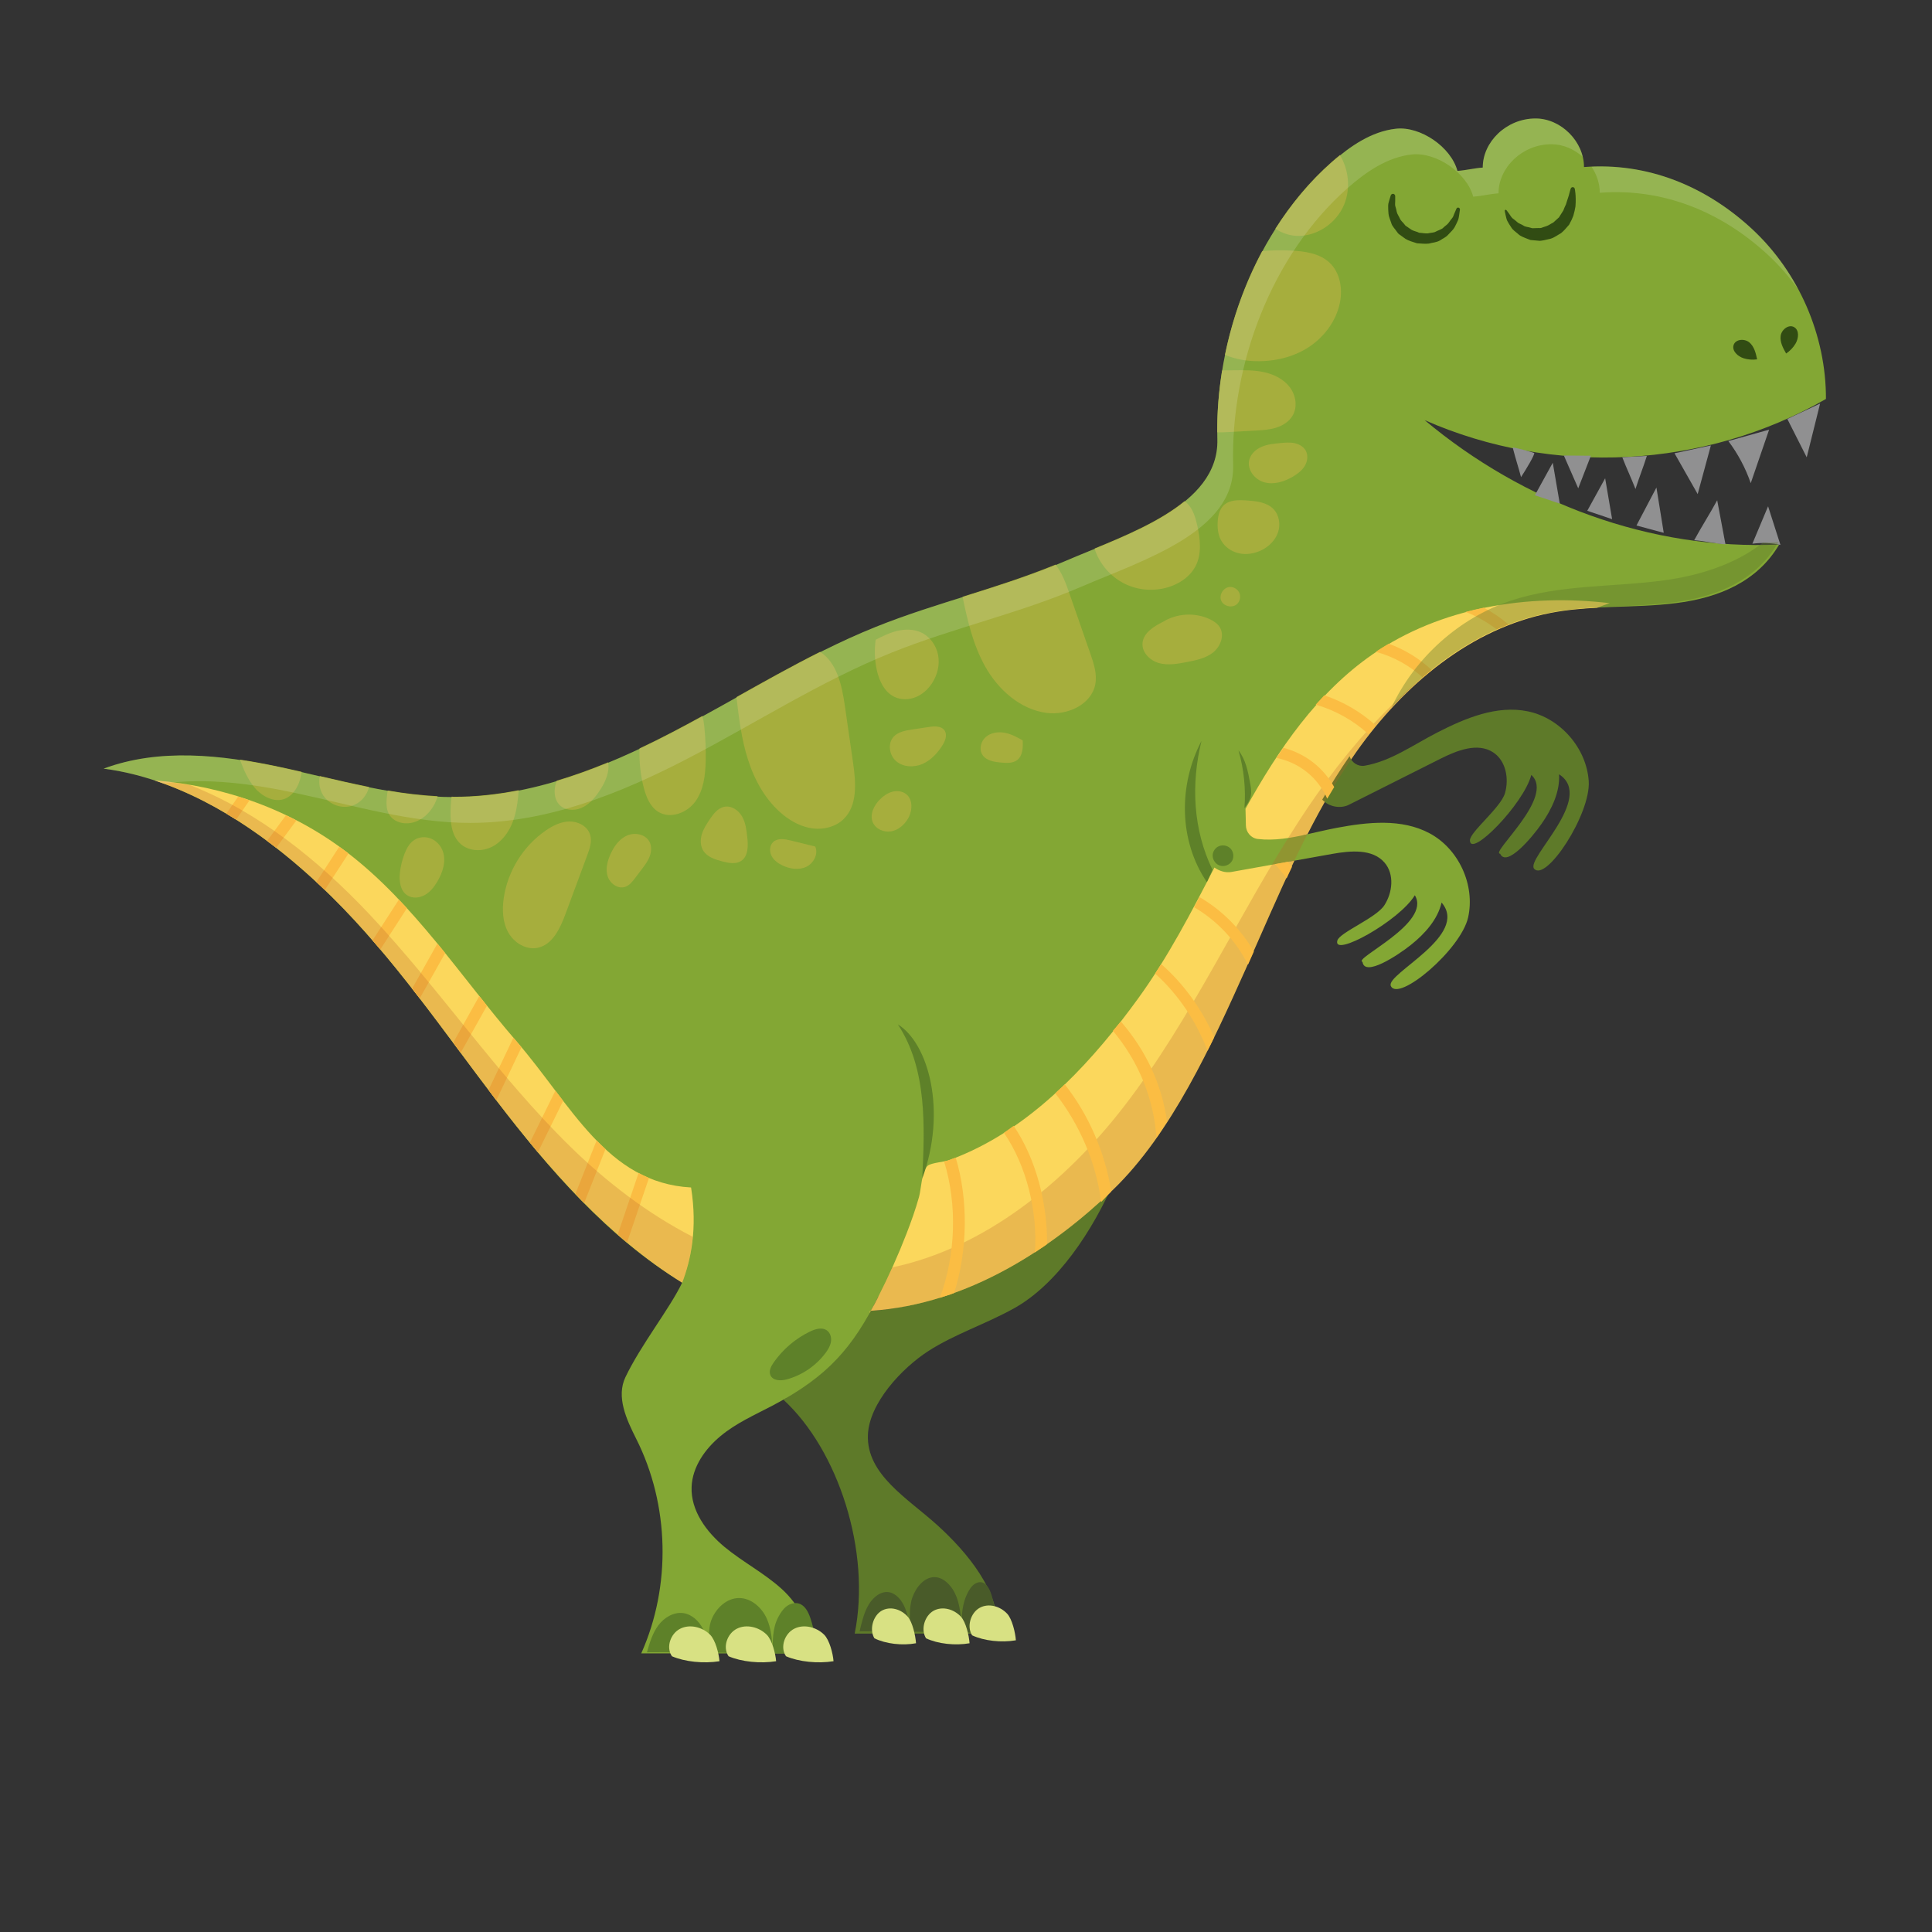 <?xml version="1.0" encoding="utf-8"?>
<!-- Generator: Adobe Illustrator 16.0.4, SVG Export Plug-In . SVG Version: 6.00 Build 0)  -->
<!DOCTYPE svg PUBLIC "-//W3C//DTD SVG 1.1//EN" "http://www.w3.org/Graphics/SVG/1.1/DTD/svg11.dtd">
<svg version="1.1" id="Layer_1" xmlns="http://www.w3.org/2000/svg" xmlns:xlink="http://www.w3.org/1999/xlink" x="0px" y="0px"
	 width="170px" height="170px" viewBox="0 0 170 170" enable-background="new 0 0 170 170" xml:space="preserve">
<rect x="0" y="0" width="170" height="170" fill="#333333" stroke="none"/>
<title>Artboard 9</title>
<g>
	<path fill="#5E7A29" d="M98.109,103.782c-5.104,5.058-13.216,11.103-21.542,11.567c-2.221,3.43-3.436,4.743-7.631,7.816
		c4.824,4.438,7.727,13.345,6.269,20.579H86.21c0.515-0.065,1.028-0.116,1.543-0.185c0.296-3.492-2.69-7.016-5.287-9.367
		c-2.597-2.353-6.238-4.44-6.097-7.941c0.113-2.79,2.983-5.867,5.331-7.379c2.281-1.469,5.001-2.354,7.491-3.73
		C93.036,113.02,96.173,108.28,98.109,103.782z"/>
	<path fill="#83A734" d="M125.359,36.97c11.26,4.965,24.646,4.283,35.309-1.865c0.02-5.585-2.393-11.137-6.484-14.937
		c-4.096-3.8-9.238-5.906-14.806-5.47c0.009-2.234-2.021-4.273-4.256-4.273c-2.593,0-4.661,2.086-4.651,4.32
		c-0.77,0.052-1.459,0.241-2.229,0.293c-0.557-2.096-3.251-3.946-5.405-3.712c-2.155,0.234-4.041,1.539-5.665,2.974
		c-6.663,5.885-10.281,15.479-10.053,24.366c0.15,5.882-7.986,8.377-13.391,10.705C88.327,51.7,82.52,52.965,77.061,55.16
		c-6.245,2.511-11.936,6.196-17.908,9.302c-5.971,3.106-12.439,5.679-19.17,5.679c-5.223-0.002-10.302-1.553-15.411-2.639
		c-5.109-1.085-10.559-1.69-15.455,0.132c7.619,0.991,14.607,5.874,20.076,11.271c5.468,5.396,9.81,11.805,14.475,17.909
		c4.665,6.104,9.799,12.043,16.357,16.047c-1.073,2.257-3.623,5.455-4.988,8.309c-0.834,1.744,0.078,3.713,0.947,5.439
		c2.924,5.81,3.091,12.936,0.441,18.875h14.778c0.363-2.051-0.874-4.271-2.416-5.668c-1.542-1.398-3.427-2.369-5.031-3.695
		c-1.604-1.328-2.981-3.202-2.901-5.283c0.068-1.773,1.193-3.357,2.562-4.488c1.368-1.132,2.951-1.828,4.523-2.65
		c4.981-2.61,7.116-5.195,9.338-9.588c7.076,1.215,15.453-5.668,20.583-10.688c5.132-5.021,8.457-11.571,11.395-18.124
		c1.418-3.163,2.778-6.367,4.27-9.501c1.232-0.221,2.468-0.44,3.697-0.662c1.614-0.288,3.557-0.469,4.617,0.78
		c0.865,1.02,0.697,2.617-0.027,3.738c-0.724,1.123-3.938,2.396-4.137,3.104c-0.434,1.536,5.438-1.713,6.818-3.983
		c1.503,2.459-5.487,5.578-4.602,5.867c0.18,1.338,3.065-0.55,4.27-1.51c1.201-0.961,2.342-2.218,2.686-3.717
		c2.482,2.893-4.912,6.27-4.47,7.333c0.647,1.479,6.171-3.188,6.806-6.029c0.633-2.843-0.824-6.021-3.391-7.396
		c-2.456-1.316-5.438-0.994-8.178-0.48c-1.002,0.188-1.981,0.438-2.953,0.646c1.293-2.543,2.705-5.016,4.354-7.345
		c4.15-5.858,10.051-10.857,17.102-12.213c3.729-0.718,7.586-0.389,11.355-0.862c3.771-0.472,7.153-1.883,9.082-5.157
		C145.247,48.442,134.041,44.237,125.359,36.97z"/>
	<g>
		<path fill="#FBD75C" d="M108.357,76.725c-0.519,0.092-1.062-0.078-1.498-0.389c-2.037,3.944-4.088,7.896-6.697,11.499
			c-3.831,5.29-8.658,10.588-14.624,13.403c-0.657,0.311-1.328,0.593-2.01,0.844c-0.429,0.158-1.574,0.23-1.889,0.488
			c-0.547,0.453-0.575,2.039-0.772,2.748c-0.306,1.095-0.688,2.168-1.098,3.226c-0.734,1.896-1.57,3.756-2.489,5.567
			c-0.21,0.416-0.424,0.832-0.663,1.231c8.645-0.577,16.058-5.608,21.281-10.62c5.181-4.971,8.762-12.873,11.699-19.426
			c1.426-3.186,2.795-6.415,4.299-9.566C112.05,76.062,110.203,76.393,108.357,76.725z"/>
		<path fill="#FBD75C" d="M76.506,115.538c0.04-0.063,0.073-0.129,0.11-0.192c-0.017,0-0.033,0.004-0.049,0.004
			C76.54,115.41,76.502,115.521,76.506,115.538z"/>
		<path fill="#FBD75C" d="M120.797,57.563c-4.882,3.369-8.314,8.393-11.204,13.606c0.009,0.481,0.031,0.962,0.034,1.442
			c0.002,0.606,0.443,1.14,1.045,1.212c1.467,0.173,2.907-0.089,4.371-0.416c1.282-2.515,2.682-4.96,4.314-7.265
			c4.146-5.858,10.049-10.857,17.1-12.213c1.348-0.26,2.71-0.381,4.08-0.454c0.365-0.141,0.734-0.278,1.107-0.402
			C134.43,52.223,126.777,53.437,120.797,57.563z"/>
	</g>
	<path fill="#909091" d="M133.838,41.982c0.504-0.771,1.169-1.898,1.169-2.122c0.308,0.104-0.882-0.313-1.905-0.493
		C133.415,40.571,133.619,41.142,133.838,41.982z"/>
	<path fill="#909091" d="M137.607,40.084c0.348,0.795,0.8,1.827,1.264,2.886c0.371-0.957,0.74-1.914,1.113-2.871
		C139.191,40.094,138.398,40.089,137.607,40.084z"/>
	<path fill="#909091" d="M142.748,40.24c0.387,0.999,0.773,1.792,1.161,2.791c0.334-1.057,0.669-1.861,1.003-2.918
		C144.189,40.17,143.471,40.182,142.748,40.24z"/>
	<path fill="#909091" d="M150.543,39.195c-1.066,0.229-2.133,0.459-3.199,0.689c0.68,1.197,1.359,2.394,2.038,3.591
		C149.77,42.049,150.154,40.622,150.543,39.195z"/>
	<path fill="#909091" d="M152.079,38.808c0.846,1.122,1.517,2.378,1.971,3.708c0.539-1.57,1.078-3.139,1.617-4.709
		C154.471,38.14,153.275,38.474,152.079,38.808z"/>
	<path fill="#909091" d="M160.154,35.51c-0.961,0.451-1.922,0.902-2.885,1.354c0.567,1.125,1.138,2.25,1.707,3.376
		C159.369,38.663,159.762,37.086,160.154,35.51z"/>
	<path fill="#909091" d="M139.665,44.945c0.524-0.954,1.05-1.907,1.575-2.861c0.205,1.199,0.41,2.399,0.613,3.598
		C141.125,45.436,140.396,45.191,139.665,44.945z"/>
	<path fill="#909091" d="M135.057,43.578c0.524-0.954,1.049-1.907,1.574-2.861c0.206,1.199,0.411,2.398,0.616,3.597
		C136.518,44.069,135.786,43.823,135.057,43.578z"/>
	<path fill="#909091" d="M143.995,46.241c0.585-1.115,1.171-2.229,1.757-3.344c0.214,1.329,0.428,2.657,0.643,3.985
		C145.594,46.669,144.794,46.455,143.995,46.241z"/>
	<path fill="#909091" d="M149.072,47.537c0.666-1.216,1.336-2.253,2.027-3.518c0.241,1.294,0.485,2.587,0.729,3.881
		C150.91,47.84,149.991,47.596,149.072,47.537z"/>
	<path fill="#909091" d="M156.665,47.952c-0.808-0.185-1.647-0.223-2.47-0.11c0.461-1.097,0.921-2.194,1.381-3.292
		C155.939,45.684,156.303,46.818,156.665,47.952z"/>
	<path fill="#5E7A29" d="M134.439,62.592c-2.729-0.563-5.498,0.595-7.977,1.866c-2.152,1.106-4.081,2.521-6.377,2.917
		c-0.589,0.102-1.146-0.271-1.334-0.836c-0.857,1.24-1.656,2.518-2.404,3.822c0.564,0.625,1.59,0.83,2.344,0.453
		c2.684-1.351,5.367-2.697,8.05-4.047c1.464-0.735,3.274-1.46,4.647-0.564c1.117,0.73,1.411,2.311,1.037,3.592
		c-0.377,1.282-3.095,3.418-3.084,4.15c0.021,1.598,4.727-3.188,5.402-5.758c2.142,1.93-3.676,6.907-2.742,6.934
		c0.555,1.23,2.787-1.398,3.664-2.661s1.611-2.793,1.52-4.328c3.198,2.065-2.929,7.407-2.199,8.302
		c1.039,1.234,5.01-4.811,4.808-7.716C139.592,65.813,137.291,63.181,134.439,62.592z"/>
	<path fill="#FBD75C" d="M29.195,78.907c5.468,5.396,9.81,11.805,14.475,17.909c4.623,6.05,9.884,12.045,16.357,16.047
		c0.761-1.999,1.358-4.729,0.782-8.375c-7.428-0.403-10.524-7.271-15.39-12.896c-4.866-5.627-8.957-12.052-14.86-16.576
		c-4.86-3.727-10.843-5.883-16.946-6.341C19.477,70.605,24.82,74.589,29.195,78.907z"/>
	<path fill="#314C13" d="M122.766,17.263c0,0,0,0.153,0,0.421c0.008,0.127-0.035,0.309,0.012,0.468
		c0.054,0.156,0.093,0.322,0.127,0.502c0.041,0.18,0.183,0.37,0.27,0.569c0.084,0.21,0.288,0.349,0.424,0.542
		c0.021,0.024,0.108,0.139,0.073,0.09l0.546,0.375c0.242,0.124,0.441,0.14,0.659,0.252c0.254,0.008,0.515,0.073,0.761,0.055
		c0.225-0.061,0.539-0.059,0.684-0.15c0.23-0.129,0.564-0.21,0.688-0.363c0.146-0.148,0.33-0.245,0.448-0.406
		c0.11-0.167,0.233-0.312,0.339-0.45c0.104-0.137,0.124-0.287,0.182-0.397c0.1-0.232,0.176-0.41,0.176-0.41
		c0.035-0.081,0.129-0.118,0.209-0.083c0.066,0.029,0.104,0.099,0.097,0.167c0,0-0.022,0.16-0.062,0.44
		c-0.033,0.137-0.031,0.325-0.113,0.507c-0.084,0.18-0.174,0.393-0.299,0.615c-0.123,0.22-0.354,0.418-0.562,0.647
		c-0.223,0.249-0.454,0.316-0.695,0.49c-0.349,0.201-0.654,0.191-1.002,0.29c-0.339,0.042-0.688-0.013-1.039-0.025
		c-0.345-0.109-0.75-0.226-1.021-0.393l-0.535-0.387c-0.165-0.12-0.136-0.147-0.209-0.226c-0.184-0.275-0.438-0.498-0.509-0.794
		c-0.091-0.288-0.214-0.533-0.239-0.8c-0.021-0.271-0.036-0.518-0.029-0.728c0.004-0.208,0.077-0.343,0.104-0.478
		c0.079-0.256,0.122-0.403,0.122-0.403c0.032-0.109,0.147-0.17,0.258-0.137C122.708,17.091,122.766,17.175,122.766,17.263z"/>
	<path fill="#314C13" d="M132.555,18.493c0,0,0.098,0.119,0.25,0.335c0.078,0.101,0.152,0.257,0.278,0.375
		c0.135,0.104,0.28,0.208,0.414,0.332c0.122,0.131,0.362,0.188,0.536,0.304c0.177,0.138,0.424,0.123,0.634,0.197l0.192,0.054
		c-0.15-0.016-0.039-0.005-0.071-0.008l0.606-0.017c0.162,0.016,0.272-0.018,0.36-0.064c0.103-0.037,0.198-0.068,0.3-0.095
		c0.2-0.062,0.407-0.224,0.616-0.32c0.172-0.155,0.343-0.309,0.504-0.458c0.071-0.122,0.286-0.436,0.388-0.612
		c0.066-0.192,0.151-0.365,0.233-0.542c0.11-0.398,0.255-0.735,0.302-0.99c0.062-0.249,0.115-0.393,0.115-0.393
		c0.032-0.096,0.139-0.148,0.232-0.116c0.062,0.021,0.104,0.075,0.121,0.133c0,0,0.138,0.593,0.063,1.552
		c-0.037,0.25-0.106,0.533-0.188,0.826c-0.11,0.282-0.174,0.432-0.375,0.791c-0.221,0.244-0.438,0.526-0.709,0.741
		c-0.309,0.166-0.578,0.389-0.938,0.493c-0.354,0.071-0.802,0.217-1.062,0.168l-0.684-0.06l-0.273-0.104
		c-0.305-0.126-0.61-0.218-0.821-0.43c-0.224-0.198-0.451-0.333-0.593-0.566c-0.152-0.217-0.27-0.424-0.363-0.596
		c-0.08-0.173-0.092-0.332-0.133-0.458c-0.061-0.257-0.084-0.409-0.084-0.409c-0.006-0.045,0.025-0.087,0.07-0.095
		C132.509,18.458,132.538,18.471,132.555,18.493z"/>
	<path fill="#314C13" d="M153.42,31.523c0.385,0.121,0.796,0.155,1.193,0.097c-0.115-0.542-0.254-1.125-0.678-1.485
		c-0.424-0.359-1.222-0.304-1.391,0.224C152.379,30.875,152.904,31.36,153.42,31.523z"/>
	<path fill="#314C13" d="M157.991,30.239c-0.207,0.346-0.491,0.646-0.827,0.867c-0.273-0.482-0.557-1.011-0.48-1.56
		c0.078-0.549,0.709-1.038,1.188-0.758C158.337,29.062,158.268,29.774,157.991,30.239z"/>
	<path fill="#5E8129" d="M71.817,145.486c-0.001-1.057-0.175-2.113-0.513-3.115c-0.182-0.539-0.477-1.123-1.024-1.277
		c-0.372-0.104-0.782,0.025-1.087,0.264c-0.304,0.236-0.519,0.572-0.701,0.914c-0.552,1.037-0.497,2.162-0.505,3.338
		c-0.033-1.084-0.073-2.198-0.517-3.188c-0.443-0.987-1.396-1.832-2.48-1.807c-1.042,0.024-1.932,0.847-2.345,1.803
		c-0.413,0.958-0.226,2.085-0.22,3.127c-0.111-0.756-0.227-1.526-0.57-2.211c-0.343-0.685-0.958-1.274-1.714-1.392
		c-0.853-0.127-1.7,0.387-2.214,1.076c-0.516,0.691-0.764,1.541-1.002,2.369C61.863,145.333,66.877,145.54,71.817,145.486z"/>
	<path fill="#495B29" d="M87.718,143.645c0-1.057-0.142-2.112-0.416-3.115c-0.147-0.538-0.387-1.122-0.829-1.276
		c-0.304-0.104-0.636,0.024-0.883,0.263c-0.247,0.237-0.422,0.572-0.569,0.916c-0.449,1.035-0.403,2.16-0.41,3.338
		c-0.027-1.084-0.06-2.199-0.419-3.189c-0.36-0.988-1.133-1.832-2.012-1.807c-0.845,0.023-1.568,0.847-1.903,1.804
		s-0.184,2.084-0.179,3.126c-0.09-0.756-0.184-1.527-0.462-2.211c-0.277-0.684-0.776-1.275-1.39-1.391
		c-0.692-0.127-1.379,0.385-1.797,1.075c-0.418,0.691-0.619,1.54-0.812,2.369C79.643,143.49,83.711,143.697,87.718,143.645z"/>
	<g>
		<path fill="#A6AE3D" d="M45.135,72.271c0.325-0.875,0.432-1.812,0.508-2.742c-1.867,0.369-3.759,0.582-5.673,0.582
			c-0.079,0-0.156-0.008-0.234-0.01c-0.032,0.26-0.055,0.519-0.07,0.773c-0.069,1.218-0.03,2.613,0.894,3.411
			c0.742,0.641,1.892,0.665,2.76,0.212C44.188,74.046,44.795,73.191,45.135,72.271z"/>
		<path fill="#A6AE3D" d="M65.289,71.829c-0.319-0.548-0.949-0.968-1.569-0.837c-0.561,0.117-0.943,0.625-1.264,1.1
			c-0.276,0.409-0.551,0.829-0.696,1.301c-0.145,0.474-0.146,1.01,0.107,1.435c0.35,0.585,1.071,0.812,1.732,0.979
			c0.533,0.135,1.138,0.254,1.602-0.043c0.648-0.41,0.638-1.344,0.553-2.104C65.684,73.025,65.607,72.376,65.289,71.829z"/>
		<path fill="#A6AE3D" d="M48.827,69.327c-0.072,0.513,0.022,1.073,0.369,1.458c0.47,0.521,1.299,0.589,1.944,0.314
			c0.645-0.271,1.134-0.818,1.534-1.396c0.413-0.597,0.762-1.257,0.851-1.978c0.027-0.215,0.017-0.434-0.012-0.648
			c-1.485,0.613-2.995,1.161-4.525,1.618C48.917,68.902,48.856,69.111,48.827,69.327z"/>
		<path fill="#A6AE3D" d="M68.862,76.156c0.65,0.309,1.435,0.425,2.085,0.117c0.651-0.311,1.077-1.127,0.789-1.785
			c-0.719-0.178-1.437-0.354-2.156-0.532c-0.524-0.129-1.148-0.235-1.543,0.132c-0.322,0.299-0.348,0.827-0.149,1.219
			C68.087,75.697,68.465,75.969,68.862,76.156z"/>
		<path fill="#A6AE3D" d="M56.274,65.854c-0.041,1.166,0.082,2.337,0.375,3.464c0.213,0.822,0.561,1.681,1.284,2.123
			c1.058,0.646,2.528,0.086,3.254-0.918c0.727-1.004,0.878-2.309,0.908-3.545c0.025-1.042-0.019-2.084-0.132-3.122
			c-0.031-0.28-0.081-0.573-0.157-0.856c-0.884,0.485-1.771,0.966-2.666,1.431C58.198,64.924,57.241,65.398,56.274,65.854z"/>
		<path fill="#A6AE3D" d="M55.174,73.52c-0.693,0.305-1.16,0.974-1.466,1.664c-0.269,0.607-0.443,1.303-0.236,1.935
			c0.206,0.631,0.909,1.131,1.538,0.917c0.373-0.127,0.633-0.456,0.872-0.771c0.191-0.254,0.383-0.507,0.575-0.76
			c0.269-0.354,0.541-0.714,0.701-1.128c0.161-0.415,0.197-0.897-0.003-1.294C56.812,73.406,55.867,73.214,55.174,73.52z"/>
		<path fill="#A6AE3D" d="M34.077,69.805c-0.086,0.665-0.157,1.399,0.224,1.953c0.339,0.494,0.98,0.719,1.579,0.686
			c1.261-0.07,2.291-1.162,2.626-2.383c-1.472-0.078-2.935-0.252-4.391-0.504C34.103,69.641,34.087,69.723,34.077,69.805z"/>
		<path fill="#A6AE3D" d="M25.097,70.273c0.584-0.241,0.982-0.805,1.208-1.395c0.119-0.312,0.194-0.637,0.23-0.967
			c-0.658-0.151-1.317-0.299-1.976-0.438c-1.135-0.242-2.287-0.457-3.446-0.631c0.325,0.875,0.689,1.741,1.284,2.454
			C23.054,70.086,24.15,70.665,25.097,70.273z"/>
		<path fill="#A6AE3D" d="M112.223,20.123c0.603,0.406,1.336,0.645,2.061,0.635c1.701-0.022,3.316-1.164,3.979-2.733
			c0.592-1.403,0.422-3.074-0.359-4.381c-0.254,0.205-0.502,0.414-0.744,0.628C115.255,15.952,113.609,17.941,112.223,20.123z"/>
		<path fill="#A6AE3D" d="M51.923,73.438c-0.228-0.726-1.029-1.16-1.79-1.155c-0.761,0.004-1.477,0.358-2.104,0.791
			c-1.991,1.364-3.37,3.591-3.708,5.979c-0.145,1.022-0.095,2.113,0.413,3.012c0.507,0.897,1.556,1.541,2.567,1.336
			c1.319-0.268,1.987-1.709,2.455-2.973c0.64-1.724,1.279-3.447,1.918-5.172C51.891,74.672,52.11,74.033,51.923,73.438z"/>
		<path fill="#A6AE3D" d="M37.926,73.789c-0.471-0.193-1.036-0.158-1.464,0.116c-0.434,0.278-0.691,0.76-0.875,1.241
			c-0.198,0.521-0.331,1.062-0.396,1.617c-0.085,0.733,0.014,1.602,0.632,2.01c0.458,0.304,1.088,0.246,1.566-0.024
			s0.825-0.726,1.104-1.198c0.477-0.81,0.789-1.808,0.457-2.687C38.769,74.389,38.397,73.98,37.926,73.789z"/>
		<path fill="#A6AE3D" d="M31.068,70.868c0.688-0.257,1.222-0.879,1.394-1.595l0.003-0.028c-1.444-0.29-2.884-0.621-4.322-0.958
			C28.027,68.872,28.122,69.5,28.45,70C28.996,70.83,30.138,71.216,31.068,70.868z"/>
		<path fill="#A6AE3D" d="M107.887,38.026c0.854-0.046,1.706-0.092,2.562-0.138c0.611-0.033,1.234-0.067,1.824-0.25
			c0.588-0.182,1.147-0.529,1.463-1.06c0.449-0.761,0.296-1.783-0.234-2.491c-0.527-0.708-1.369-1.132-2.23-1.329
			c-0.861-0.196-1.756-0.187-2.641-0.176c-0.365,0.004-0.73,0.008-1.096,0.012c-0.294,1.815-0.438,3.64-0.43,5.443
			C107.366,38.048,107.631,38.04,107.887,38.026z"/>
		<path fill="#A6AE3D" d="M75.068,67.15c-0.242-1.682-0.484-3.359-0.727-5.041c-0.257-1.784-0.685-3.8-2.183-4.752
			c-2.489,1.248-4.922,2.612-7.356,3.978c0.214,1.853,0.444,3.714,1.009,5.49c0.591,1.855,1.578,3.636,3.09,4.863
			c0.754,0.611,1.648,1.084,2.611,1.207c0.964,0.123,2-0.133,2.701-0.805C75.471,70.891,75.317,68.874,75.068,67.15z"/>
		<path fill="#A6AE3D" d="M102.342,54.71c-0.812,0.408-1.729,0.966-1.809,1.872c-0.069,0.821,0.65,1.542,1.443,1.763
			c0.793,0.221,1.639,0.067,2.445-0.088c0.82-0.157,1.676-0.331,2.328-0.851c0.652-0.521,1.02-1.504,0.581-2.215
			c-0.202-0.329-0.541-0.55-0.894-0.714C105.148,53.872,103.557,53.963,102.342,54.71z"/>
		<path fill="#A6AE3D" d="M117.908,26.6c0.238-1.227,0-2.617-0.907-3.477c-0.884-0.838-2.192-1.017-3.408-1.075
			c-0.839-0.04-1.694-0.034-2.534,0.053c-1.523,2.844-2.623,5.949-3.271,9.119c0.739,0.312,1.555,0.492,2.345,0.543
			c1.696,0.109,3.443-0.238,4.891-1.132C116.467,29.734,117.583,28.269,117.908,26.6z"/>
		<path fill="#A6AE3D" d="M103.193,51.527c0.82-0.33,1.572-0.894,1.988-1.674c0.586-1.097,0.438-2.434,0.16-3.647
			c-0.156-0.689-0.367-1.404-0.867-1.904c-0.076-0.077-0.164-0.137-0.248-0.2c-2.134,1.741-5.131,3.021-7.903,4.159
			c0.022,0.075,0.038,0.153,0.063,0.227c0.475,1.303,1.492,2.397,2.76,2.962C100.413,52.016,101.907,52.044,103.193,51.527z"/>
		<path fill="#A6AE3D" d="M108.256,51.646c-0.561,0-1.011,0.654-0.812,1.177c0.199,0.523,0.97,0.713,1.391,0.343
			c0.262-0.232,0.359-0.632,0.234-0.959C108.943,51.879,108.604,51.646,108.256,51.646z"/>
		<path fill="#A6AE3D" d="M110.949,48.438c0.676-0.318,1.258-0.876,1.503-1.583c0.243-0.706,0.108-1.557-0.421-2.084
			c-0.588-0.585-1.491-0.676-2.318-0.734c-0.712-0.051-1.515-0.07-2.031,0.421c-0.373,0.358-0.5,0.905-0.533,1.423
			c-0.035,0.569,0.021,1.16,0.295,1.661c0.318,0.584,0.914,0.995,1.562,1.14C109.654,48.83,110.348,48.721,110.949,48.438z"/>
		<path fill="#A6AE3D" d="M111.247,42.438c0.851,0.233,1.763-0.054,2.522-0.501c0.405-0.239,0.797-0.534,1.039-0.939
			c0.244-0.404,0.312-0.936,0.086-1.348c-0.201-0.361-0.6-0.578-1.002-0.659c-0.406-0.081-0.822-0.043-1.233-0.005
			c-0.552,0.051-1.111,0.104-1.622,0.318c-0.51,0.214-0.969,0.618-1.11,1.152C109.701,41.308,110.398,42.204,111.247,42.438z"/>
		<path fill="#A6AE3D" d="M82.914,65.604c0.256-0.401,0.469-0.938,0.199-1.33c-0.282-0.411-0.886-0.381-1.379-0.306
			c-0.503,0.076-1.005,0.153-1.508,0.229c-0.573,0.087-1.193,0.198-1.589,0.623c-0.552,0.593-0.393,1.638,0.224,2.163
			c0.618,0.523,1.55,0.562,2.294,0.246C81.9,66.909,82.478,66.286,82.914,65.604z"/>
		<path fill="#A6AE3D" d="M86.75,64.841c-0.439,0.376-0.624,1.074-0.314,1.565c0.338,0.537,1.062,0.644,1.695,0.697
			c0.467,0.039,0.979,0.064,1.355-0.211c0.509-0.375,0.537-1.111,0.502-1.743c-0.5-0.292-1.023-0.569-1.594-0.673
			C87.822,64.374,87.191,64.464,86.75,64.841z"/>
		<path fill="#A6AE3D" d="M84.699,52.509c0.438,2.12,0.93,4.253,1.988,6.136c1.146,2.045,3.088,3.786,5.416,4.086
			c1.804,0.233,3.922-0.721,4.271-2.506c0.178-0.918-0.134-1.852-0.44-2.734c-0.606-1.749-1.218-3.497-1.826-5.246
			c-0.312-0.895-0.649-1.83-1.227-2.563C90.209,50.773,87.455,51.645,84.699,52.509z"/>
		<path fill="#A6AE3D" d="M77.154,58.968c0.209,0.95,0.674,1.933,1.552,2.353c0.58,0.276,1.276,0.263,1.871,0.021
			c0.595-0.241,1.09-0.695,1.44-1.233c0.475-0.729,0.693-1.639,0.525-2.493c-0.168-0.855-0.742-1.636-1.54-1.986
			c-0.633-0.278-1.361-0.277-2.035-0.119c-0.673,0.157-1.301,0.463-1.914,0.783C76.927,57.181,76.961,58.092,77.154,58.968z"/>
		<path fill="#A6AE3D" d="M78.4,73.154c0.638-0.106,1.176-0.569,1.5-1.129c0.396-0.685,0.448-1.676-0.177-2.158
			c-0.337-0.262-0.806-0.311-1.217-0.197c-0.411,0.111-0.771,0.368-1.073,0.668c-0.53,0.525-0.923,1.319-0.638,2.01
			C77.043,72.943,77.763,73.262,78.4,73.154z"/>
	</g>
	<g>
		<path fill="#FBBD43" d="M39.171,83.865c-0.227-0.28-0.455-0.562-0.684-0.84l-2.227,3.97c0.224,0.287,0.45,0.571,0.671,0.858
			L39.171,83.865z"/>
		<path fill="#FBBD43" d="M42.852,88.491c-0.227-0.282-0.452-0.565-0.677-0.849l-2.298,4.109c0.22,0.295,0.44,0.589,0.659,0.883
			L42.852,88.491z"/>
		<path fill="#FBBD43" d="M32.778,82.751c0.229,0.265,0.458,0.528,0.684,0.796l2.345-3.63c-0.234-0.256-0.471-0.508-0.708-0.758
			L32.778,82.751z"/>
		<path fill="#FBBD43" d="M52.497,100.348l-1.865,4.713c0.254,0.269,0.511,0.53,0.77,0.791l1.876-4.742
			C53.013,100.864,52.752,100.609,52.497,100.348z"/>
		<path fill="#FBBD43" d="M45.419,91.593c-0.082-0.096-0.162-0.192-0.244-0.286l-2.187,4.604c0.228,0.302,0.681,0.905,0.681,0.905
			l2.217-4.664C45.732,91.966,45.579,91.777,45.419,91.593z"/>
		<path fill="#FBBD43" d="M26.075,72.195c-0.302-0.156-0.606-0.312-0.914-0.456L23.5,73.993c0.27,0.2,0.536,0.403,0.801,0.608
			L26.075,72.195z"/>
		<path fill="#FBBD43" d="M19.917,71.594c0.288,0.172,0.574,0.35,0.858,0.528l1.179-1.699c-0.33-0.114-0.662-0.226-0.996-0.33
			L19.917,71.594z"/>
		<path fill="#FBBD43" d="M49.551,96.867c-0.228-0.295-0.454-0.594-0.682-0.895l-2.243,4.567c0.234,0.284,0.468,0.565,0.706,0.849
			L49.551,96.867z"/>
		<path fill="#FBBD43" d="M30.664,75.1c-0.036-0.025-0.069-0.057-0.105-0.084c-0.231-0.177-0.477-0.332-0.713-0.502l-2.007,3.098
			c0.25,0.231,0.499,0.466,0.744,0.699L30.664,75.1z"/>
		<path fill="#FBBD43" d="M57.105,103.65c-0.314-0.131-0.615-0.281-0.913-0.439l-1.842,5.421c0.272,0.238,0.548,0.47,0.824,0.701
			L57.105,103.65z"/>
	</g>
	<path fill="#5E8129" d="M81.151,103.703C81.066,103.866,81.139,103.734,81.151,103.703
		C81.158,103.684,81.143,103.723,81.151,103.703c2.185-5.953,0.556-11.896-2.149-13.567C81.597,94.062,81.368,99.164,81.151,103.703
		z"/>
	<path fill="#5E8129" d="M72.639,119.053c0.22-0.296,0.418-0.621,0.478-0.984c0.059-0.36-0.046-0.771-0.34-0.991
		c-0.424-0.318-1.028-0.146-1.505,0.086c-1.273,0.614-2.384,1.562-3.196,2.722c-0.233,0.333-0.448,0.758-0.282,1.126
		c0.222,0.497,0.926,0.503,1.452,0.358C70.59,121,71.804,120.17,72.639,119.053z"/>
	<path fill="#5E8129" d="M105.721,65.197c-2.041,3.896-1.996,8.785,0.475,12.425c0.164-0.362,0.33-0.724,0.494-1.086
		C104.98,73.008,104.786,69.003,105.721,65.197z"/>
	<g opacity="0.25">
		<path fill="#B86029" d="M50.14,100.852c-6.429-6.295-11.469-13.867-17.641-20.414c-4.472-4.744-9.8-9.027-15.8-11.363
			c-1.023-0.176-2.051-0.319-3.086-0.396c5.864,1.932,11.208,5.913,15.583,10.231c5.468,5.396,9.81,11.805,14.475,17.907
			c4.623,6.052,9.884,12.045,16.357,16.049c0.421-1.107,0.786-2.448,0.935-4.036C56.986,106.796,53.326,103.973,50.14,100.852z"/>
	</g>
	<g opacity="0.25">
		<path fill="#B86029" d="M76.506,115.538c0.04-0.063,0.073-0.129,0.11-0.192c-0.017,0-0.033,0.004-0.049,0.004
			C76.54,115.41,76.502,115.521,76.506,115.538z"/>
		<path fill="#B86029" d="M130.378,56.044c-6.586,3.645-11.877,9.722-16.039,16.127c-5.379,8.279-9.432,17.422-15.472,25.231
			c-5.151,6.66-12.251,12.418-20.35,14.115c-0.394,0.875-0.805,1.738-1.237,2.594c-0.21,0.416-0.424,0.832-0.663,1.231
			c8.645-0.577,16.058-5.608,21.281-10.62c5.181-4.971,8.762-12.873,11.699-19.426c2.936-6.552,5.609-13.297,9.762-19.156
			c2.904-4.103,6.672-7.78,11.088-10.083C130.422,56.057,130.4,56.049,130.378,56.044z"/>
	</g>
	<g>
		<path fill="#FBBD43" d="M88.34,99.677c1.999,2.912,2.969,6.935,2.725,10.53c0.357-0.27,0.711-0.454,1.062-0.73
			c0.056-3.555-0.976-7.543-2.938-10.414C88.904,99.273,88.623,99.479,88.34,99.677z"/>
		<path fill="#FBBD43" d="M116.786,70.279c0.2-0.346,0.405-0.687,0.612-1.026c-0.461-0.823-1.082-1.56-1.83-2.147
			c-0.781-0.614-1.688-1.054-2.642-1.304c-0.204,0.295-0.405,0.592-0.604,0.892c0.948,0.191,1.854,0.599,2.62,1.201
			C115.747,68.525,116.379,69.354,116.786,70.279z"/>
		<path fill="#FBBD43" d="M83.075,102.2c1.171,3.797,1.018,8.266-0.378,11.997c0.416-0.151,0.848-0.252,1.256-0.422
			c1.188-3.698,1.267-8.207,0.142-11.911C83.768,101.955,83.404,102.145,83.075,102.2z"/>
		<path fill="#FBBD43" d="M121.057,63.832c-1.303-1.183-2.861-2.093-4.533-2.649c-0.256,0.269-0.508,0.541-0.754,0.818
			c1.725,0.497,3.338,1.4,4.66,2.614C120.637,64.353,120.844,64.09,121.057,63.832z"/>
		<path fill="#FBBD43" d="M125.982,58.961c-1.09-1.017-2.385-1.812-3.789-2.319c-0.385,0.226-0.764,0.463-1.137,0.711
			c1.539,0.413,2.961,1.196,4.135,2.265C125.452,59.395,125.715,59.175,125.982,58.961z"/>
		<path fill="#FBBD43" d="M112.177,76.039c0.371,0.396,0.718,0.812,1.03,1.255c0.159-0.344,0.32-0.687,0.482-1.028
			c-0.117-0.148-0.252-0.285-0.375-0.43C112.936,75.902,112.557,75.973,112.177,76.039z"/>
		<path fill="#FBBD43" d="M105.543,78.938c-0.156,0.297-0.314,0.595-0.471,0.89c2.023,1.178,3.691,2.963,4.742,5.054
			c0.172-0.385,0.344-0.771,0.515-1.156C109.182,81.751,107.518,80.078,105.543,78.938z"/>
		<path fill="#FBBD43" d="M92.857,96.207c2.097,2.676,3.591,6.045,4.035,9.561c0.307-0.312,0.604-0.621,0.895-0.93
			c-0.57-3.477-2.008-6.777-4.104-9.432C93.447,95.674,93.1,95.941,92.857,96.207z"/>
		<path fill="#FBBD43" d="M130.559,53.471c-0.533,0.108-1.063,0.235-1.593,0.372c0.983,0.379,1.911,0.909,2.75,1.554
			c0.347-0.153,0.695-0.299,1.05-0.434C132.083,54.389,131.348,53.884,130.559,53.471z"/>
		<path fill="#FBBD43" d="M97.924,90.704c2.237,2.646,3.615,5.991,3.829,9.407c0.326-0.408,0.621-0.997,0.935-1.418
			c-0.449-3.283-1.867-6.272-4.062-8.811C98.398,90.15,98.163,90.425,97.924,90.704z"/>
		<path fill="#FBBD43" d="M102.174,84.83c-0.179,0.287-0.349,0.556-0.531,0.839c2.028,1.81,3.65,4.25,4.609,6.788
			c0.206-0.387,0.389-0.803,0.588-1.191C105.788,88.844,104.167,86.57,102.174,84.83z"/>
	</g>
	<path fill="#5E8129" d="M108.415,75.742c0.192-0.348,0.124-0.82-0.159-1.098c-0.283-0.278-0.758-0.336-1.102-0.137
		c-0.225,0.131-0.385,0.359-0.437,0.613c-0.081,0.422,0.181,0.885,0.585,1.031C107.707,76.303,108.204,76.117,108.415,75.742z"/>
	<g opacity="0.38">
		<path fill="#5E7A29" d="M156.473,47.712c-0.457,0.027-0.912,0.033-1.367,0.044c-2.373,1.883-5.58,2.886-8.646,3.304
			c-4.5,0.614-9.165,0.35-13.478,1.78c-4.601,1.527-8.489,5.037-10.549,9.42c3.711-4.036,8.35-7.204,13.67-8.292
			c3.725-0.761,7.582-0.478,11.349-0.993C151.215,52.459,154.582,51.009,156.473,47.712z"/>
	</g>
	<path fill="#5E8129" d="M109.996,68.881c0.07,0.389,0.143,0.789,0.059,1.176c-0.087,0.393-0.322,0.729-0.556,1.059
		c0.135-1.707-0.045-3.438-0.522-5.082C109.609,66.83,109.812,67.879,109.996,68.881z"/>
	<g opacity="0.15">
		<path fill="#FFFFFF" d="M140.766,16.964c5.568-0.436,10.711,1.671,14.805,5.469c1.004,0.93,1.902,1.966,2.691,3.081
			c-1.057-1.991-2.427-3.813-4.078-5.346c-3.933-3.65-8.834-5.729-14.146-5.503C140.493,15.345,140.77,16.141,140.766,16.964z"/>
		<path fill="#FFFFFF" d="M25.962,69.77c5.109,1.086,10.188,2.638,15.411,2.639c6.73,0.002,13.199-2.572,19.17-5.68
			c5.971-3.104,11.663-6.791,17.907-9.302c5.459-2.195,11.265-3.459,16.668-5.789c5.403-2.33,13.538-4.823,13.388-10.705
			c-0.229-8.887,3.391-18.48,10.053-24.367c1.625-1.435,3.512-2.739,5.666-2.974c2.154-0.234,4.851,1.617,5.404,3.712
			c0.77-0.053,1.459-0.241,2.229-0.293c-0.01-2.233,2.062-4.32,4.65-4.32c1.021,0,1.996,0.429,2.758,1.104
			c-0.445-1.851-2.219-3.37-4.146-3.37c-2.593,0-4.661,2.086-4.651,4.32c-0.77,0.052-1.459,0.241-2.229,0.293
			c-0.557-2.096-3.252-3.946-5.405-3.712c-2.155,0.234-4.041,1.539-5.665,2.974c-6.663,5.885-10.281,15.479-10.053,24.366
			c0.15,5.882-7.986,8.377-13.391,10.705C88.325,51.7,82.519,52.965,77.06,55.16c-6.245,2.511-11.937,6.196-17.908,9.302
			c-5.971,3.106-12.44,5.679-19.17,5.679c-5.223-0.002-10.302-1.553-15.411-2.639c-5.109-1.085-10.559-1.69-15.455,0.132
			c1.794,0.233,3.552,0.688,5.264,1.31C18.187,68.425,22.168,68.963,25.962,69.77z"/>
	</g>
	<path fill="#D8E183" d="M59.124,145.736c-0.541-0.785-0.127-1.99,0.724-2.42c0.851-0.433,1.95-0.151,2.628,0.518
		c0.479,0.473,0.78,1.669,0.832,2.339C61.927,146.395,60.262,146.229,59.124,145.736z"/>
	<path fill="#D8E183" d="M64.108,145.736c-0.541-0.785-0.127-1.99,0.724-2.42c0.851-0.433,1.95-0.151,2.628,0.518
		c0.479,0.473,0.78,1.669,0.832,2.339C66.911,146.395,65.246,146.229,64.108,145.736z"/>
	<path fill="#D8E183" d="M69.161,145.736c-0.541-0.785-0.128-1.99,0.723-2.42c0.852-0.433,1.95-0.151,2.629,0.518
		c0.479,0.473,0.78,1.669,0.831,2.339C71.963,146.395,70.298,146.229,69.161,145.736z"/>
	<path fill="#D8E183" d="M76.941,144.157c-0.473-0.785-0.112-1.991,0.633-2.423c0.745-0.43,1.706-0.149,2.3,0.521
		c0.419,0.472,0.682,1.668,0.728,2.338C79.393,144.816,77.936,144.648,76.941,144.157z"/>
	<path fill="#D8E183" d="M81.484,144.157c-0.495-0.785-0.117-1.991,0.662-2.423c0.779-0.43,1.785-0.149,2.407,0.521
		c0.438,0.472,0.714,1.668,0.761,2.338C84.049,144.816,82.525,144.648,81.484,144.157z"/>
	<path fill="#D8E183" d="M85.538,143.895c-0.498-0.785-0.118-1.99,0.666-2.42c0.782-0.432,1.794-0.15,2.419,0.519
		c0.439,0.472,0.718,1.668,0.766,2.339C88.118,144.552,86.584,144.385,85.538,143.895z"/>
</g>
</svg>
